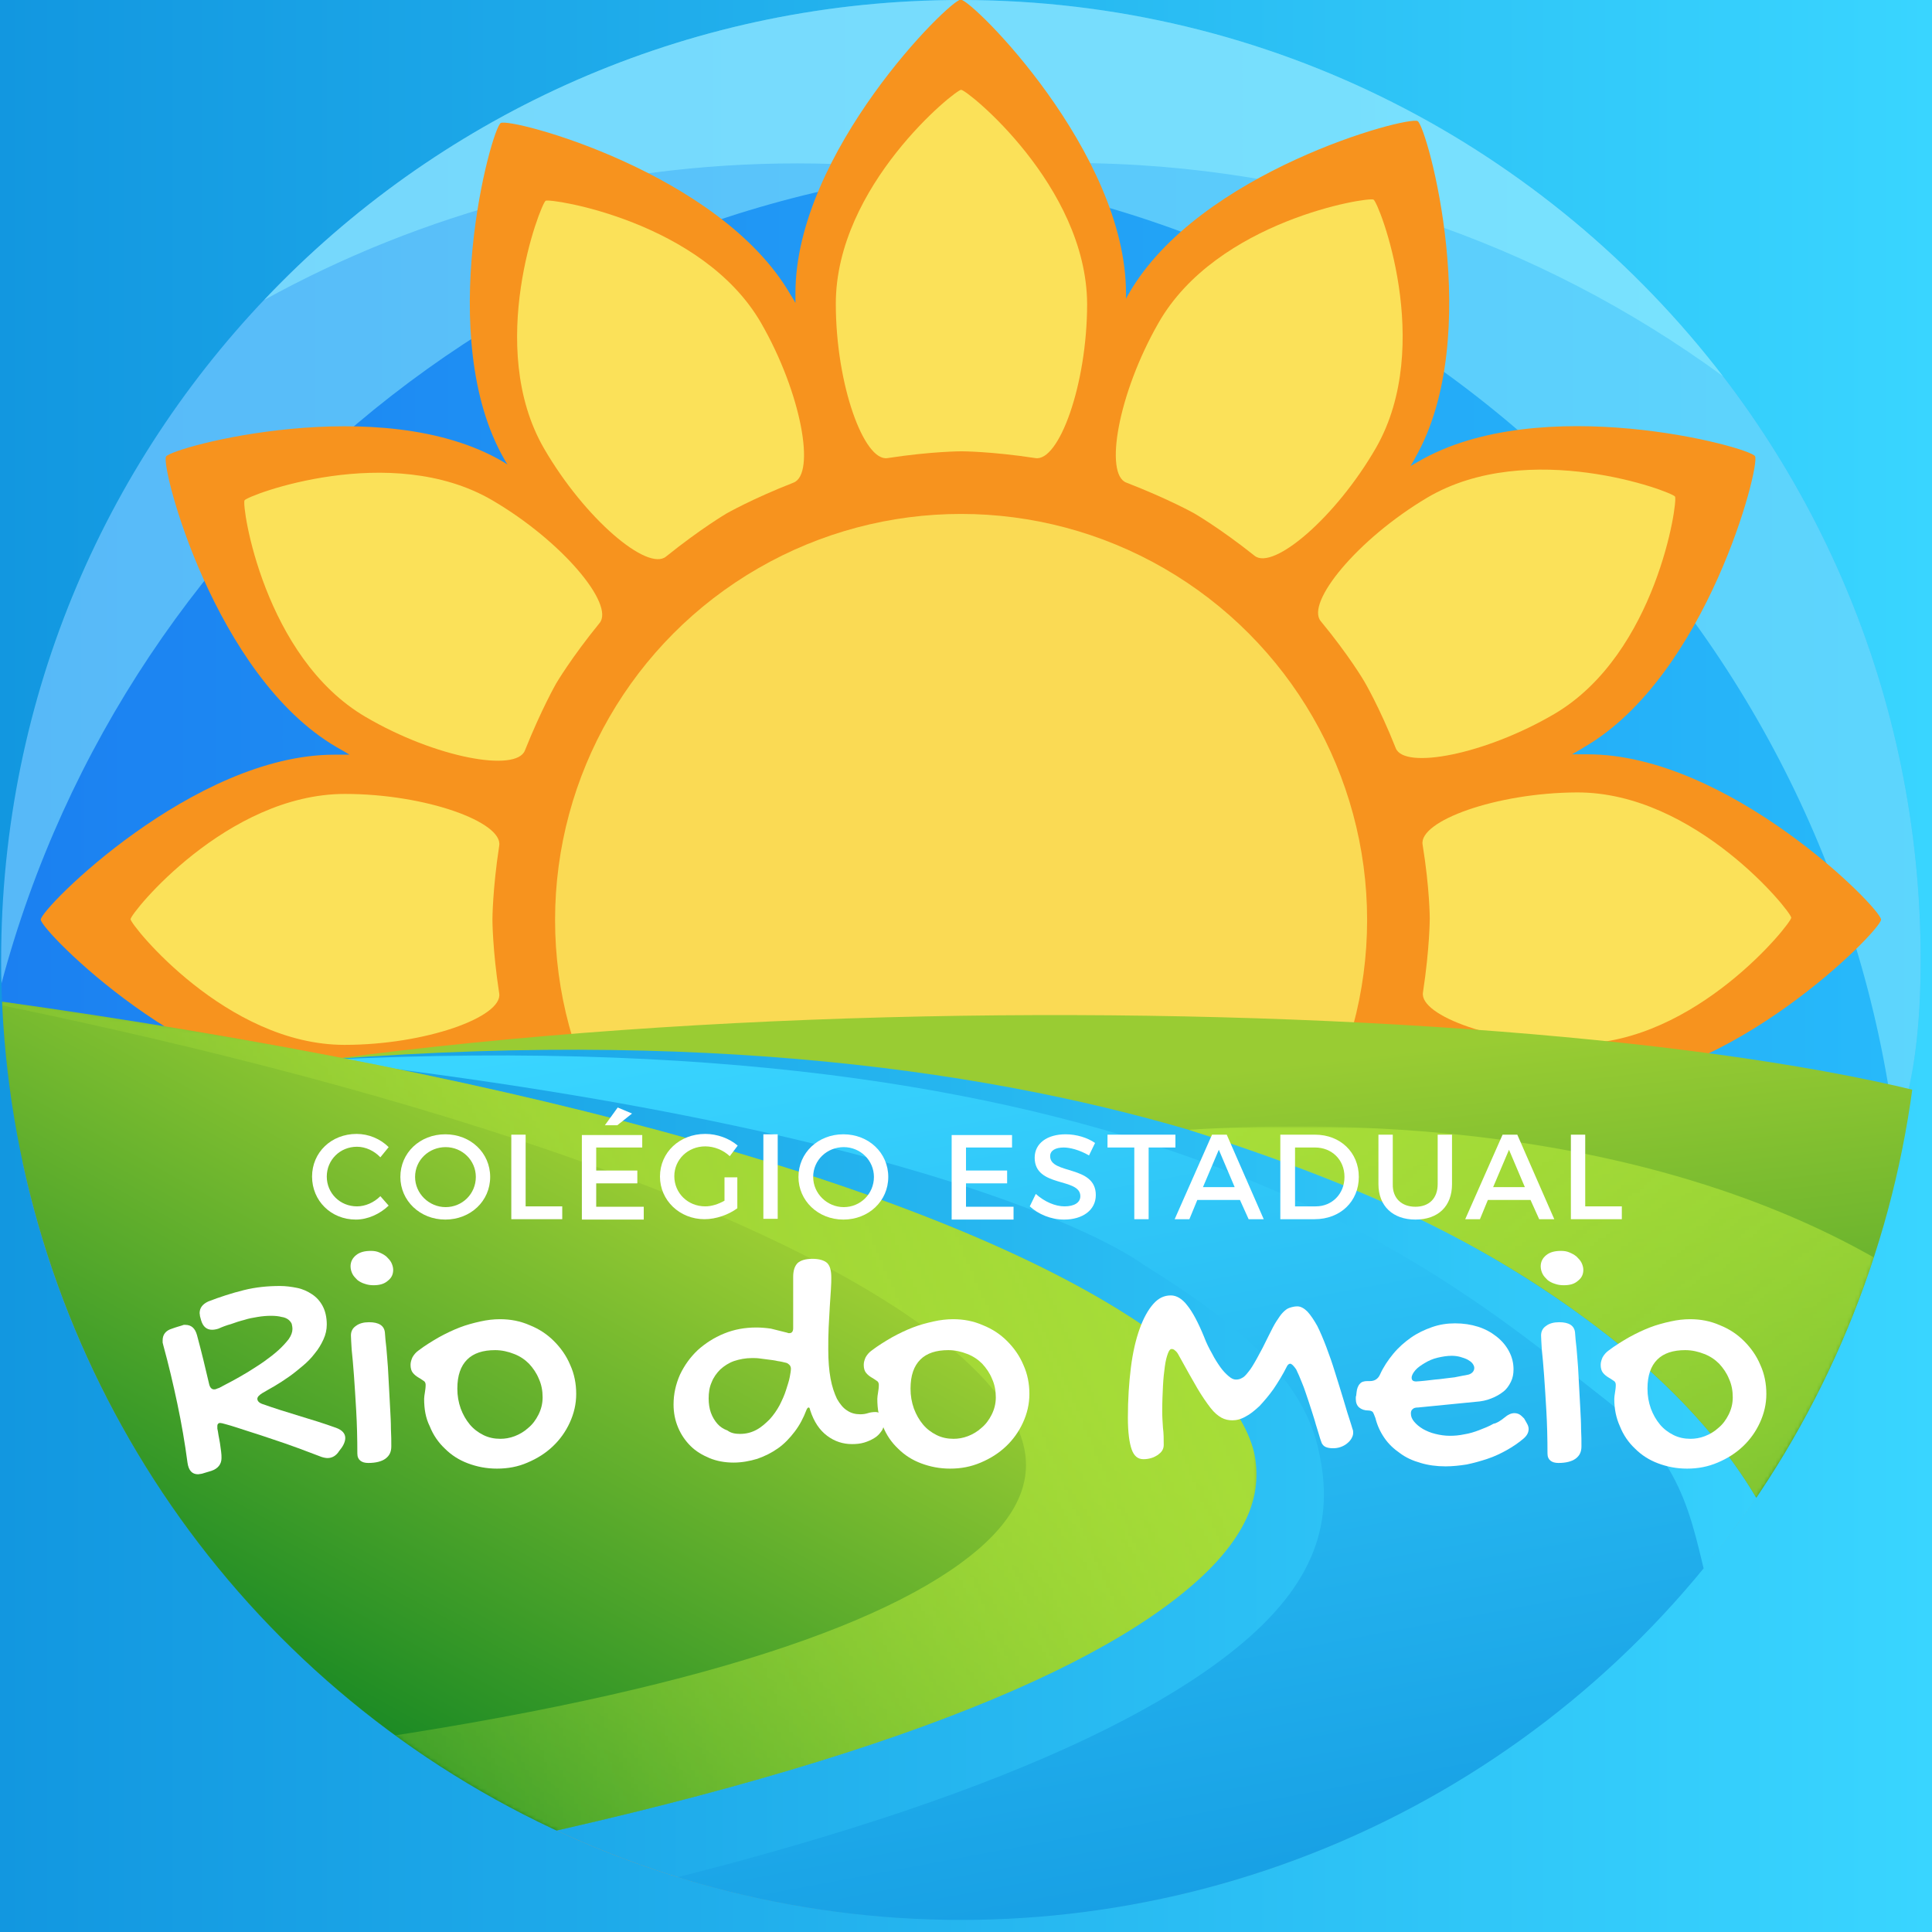 <?xml version="1.0" encoding="utf-8"?>
<!-- Generator: Adobe Illustrator 26.0.1, SVG Export Plug-In . SVG Version: 6.00 Build 0)  -->
<svg version="1.1" id="Layer_1" xmlns="http://www.w3.org/2000/svg" xmlns:xlink="http://www.w3.org/1999/xlink" x="0px" y="0px"
	 viewBox="0 0 512 512" style="enable-background:new 0 0 512 512;" xml:space="preserve">
<style type="text/css">
	.st0{fill:url(#SVGID_1_);}
	.st1{fill:#BF9266;}
	
		.st2{clip-path:url(#SVGID_00000147217331721914483180000016038027398712332715_);fill-rule:evenodd;clip-rule:evenodd;fill:url(#XMLID_00000012455301400917049210000004259166553355606173_);}
	
		.st3{opacity:0.5;clip-path:url(#SVGID_00000147217331721914483180000016038027398712332715_);fill-rule:evenodd;clip-rule:evenodd;fill:#94F3FF;}
	.st4{fill:#F7931E;}
	.st5{fill:#FBE159;}
	.st6{fill:#FADA54;}
	
		.st7{clip-path:url(#XMLID_00000107589223516907431850000013529092076623673744_);fill:url(#SVGID_00000062901028920886376560000016115002454259910785_);}
	
		.st8{clip-path:url(#XMLID_00000093863858660218755360000015923314333529461433_);fill-rule:evenodd;clip-rule:evenodd;fill:url(#SVGID_00000054978806618318682430000010741696655646266496_);}
	
		.st9{clip-path:url(#XMLID_00000093863858660218755360000015923314333529461433_);fill-rule:evenodd;clip-rule:evenodd;fill:url(#SVGID_00000133517972408986768160000011826776040387327392_);}
	
		.st10{clip-path:url(#XMLID_00000093863858660218755360000015923314333529461433_);fill-rule:evenodd;clip-rule:evenodd;fill:url(#SVGID_00000088101089953057230070000008538781642136364459_);}
	
		.st11{clip-path:url(#XMLID_00000093863858660218755360000015923314333529461433_);fill-rule:evenodd;clip-rule:evenodd;fill:url(#SVGID_00000126322352033133901800000007711996556233621899_);filter:url(#Adobe_OpacityMaskFilter);}
	
		.st12{clip-path:url(#XMLID_00000093863858660218755360000015923314333529461433_);mask:url(#id0_00000180358358579876532910000014273104072263762861_);fill-rule:evenodd;clip-rule:evenodd;fill:#A7DE38;}
	
		.st13{clip-path:url(#XMLID_00000093863858660218755360000015923314333529461433_);fill-rule:evenodd;clip-rule:evenodd;fill:url(#SVGID_00000005247579082478003610000004139384253769950897_);filter:url(#Adobe_OpacityMaskFilter_00000078729263080756165800000002259263949219558327_);}
	
		.st14{clip-path:url(#XMLID_00000093863858660218755360000015923314333529461433_);mask:url(#id2_00000037654384756613583150000007936426512767338405_);fill-rule:evenodd;clip-rule:evenodd;fill:#A7DE38;}
	.st15{fill:#FFFFFF;}
</style>
<linearGradient id="SVGID_1_" gradientUnits="userSpaceOnUse" x1="0" y1="256" x2="512" y2="256">
	<stop  offset="0" style="stop-color:#1297E0"/>
	<stop  offset="1" style="stop-color:#39D5FF"/>
</linearGradient>
<rect class="st0" width="512" height="512"/>
<g id="LOGO">
	<path class="st1" d="M500.7,319c-28.6,109.2-127.9,189.7-246.1,189.7C132.8,508.7,30.9,423,6.1,308.5
		c-3.8-17.4,108.1,17.8,248.6,17.8S506.1,298.4,500.7,319z"/>
	<g>
		<defs>
			<path id="SVGID_00000182495419644927145090000012104405661426864811_" d="M509,254.4c0,140.5-113.9,29.4-254.4,29.4
				S-7,381.4,0.3,254.4C0.3,113.9,114.2,0,254.7,0S509,113.9,509,254.4z"/>
		</defs>
		<clipPath id="SVGID_00000148641056251786696040000011283259154072544417_">
			<use xlink:href="#SVGID_00000182495419644927145090000012104405661426864811_"  style="overflow:visible;"/>
		</clipPath>
		
			<linearGradient id="XMLID_00000043421857509163957060000006655596615994078362_" gradientUnits="userSpaceOnUse" x1="0.29" y1="254.365" x2="509.021" y2="254.365">
			<stop  offset="0" style="stop-color:#1B80F1"/>
			<stop  offset="1" style="stop-color:#27BAFA"/>
		</linearGradient>
		
			<circle id="XMLID_00000028307628764889153260000000921272567102541440_" style="clip-path:url(#SVGID_00000148641056251786696040000011283259154072544417_);fill-rule:evenodd;clip-rule:evenodd;fill:url(#XMLID_00000043421857509163957060000006655596615994078362_);" cx="254.7" cy="254.4" r="254.4"/>
		
			<path id="XMLID_00000052104671336724106410000012357991460127604878_" style="opacity:0.5;clip-path:url(#SVGID_00000148641056251786696040000011283259154072544417_);fill-rule:evenodd;clip-rule:evenodd;fill:#94F3FF;" d="
			M254.7,0C114.2,0,0.3,113.9,0.3,254.4c0,2.1,0,4.1,0.1,6.2C33.8,135.4,147.9,43.2,283.6,43.2c64.7,0,124.5,21,173,56.5
			C410.1,39.1,337,0,254.7,0z"/>
		
			<path id="XMLID_00000057140612087765178630000013724785412390347949_" style="opacity:0.5;clip-path:url(#SVGID_00000148641056251786696040000011283259154072544417_);fill-rule:evenodd;clip-rule:evenodd;fill:#94F3FF;" d="
			M254.7,0C181.9,0,116.3,30.5,70,79.5c41.9-23.1,90-36.2,141.3-36.2c12.3,0,24.3,0.8,36.2,2.2c135.9,16.7,243,126.5,255.7,263.6
			c3.9-17.6,5.9-35.9,5.9-54.7c0-58.2-19.5-111.8-52.4-154.6C410.1,39.1,337,0,254.7,0z"/>
	</g>
	<path class="st4" d="M420.6,199.9c-1.3,0-2.6,0-4,0c1.6-0.9,2.8-1.6,3.4-2c32.3-18.9,46.6-74.5,45.1-77s-56.9-17.4-89.2,1.4
		c-0.7,0.4-1.4,0.8-2.1,1.2c0.5-0.9,1-1.6,1.2-2.1c18.6-32.5,3.2-87.8,0.7-89.3c-2.5-1.5-58,13.3-76.6,45.8
		c-0.2,0.4-0.5,0.8-0.7,1.3c0-0.6,0-1.1,0-1.5c0-37.4-40.8-77.8-43.8-77.8c-2.9,0-43.8,40.4-43.8,77.8c0,0.8,0,1.7,0,2.6
		c-0.5-1-1-1.7-1.3-2.2c-18.7-32.4-74.2-47-76.8-45.5c-2.5,1.5-17.7,56.8,1,89.2c0.2,0.4,0.5,0.9,0.8,1.3c-0.5-0.3-1-0.6-1.3-0.8
		C101,103.5,45.5,118.5,44,121c-1.5,2.5,12.8,58.1,45.2,77c1.1,0.6,2.3,1.3,3.4,2c-1.8,0-3.2,0-4,0c-37.4,0-77.8,40.8-77.8,43.7
		c0,2.9,40.4,43.8,77.8,43.8c23.2,0,67.2-0.7,67.2-0.7l0-69.7l26.7-45.7l45.7-26.3h52.7l45.7,26.2l26.8,45.8l0.1,69.7
		c0,0,59.7,0.7,67.2,0.7c37.4,0,77.8-40.9,77.8-43.8C498.4,240.6,458,199.8,420.6,199.9z"/>
	<path class="st5" d="M254.7,23.8c-1.5,0-33.2,25.4-33.2,56.7c0,21.5,7.5,41.9,13.7,40.9c11.7-1.8,19.6-1.8,19.6-1.8s7.8,0,19.6,1.8
		c6.2,1,13.7-19.4,13.7-40.9C287.9,49.2,256.2,23.7,254.7,23.8z"/>
	<path class="st5" d="M364,52.9c-1.3-0.8-41.5,5.5-57,32.7c-10.7,18.7-14.4,40.1-8.5,42.3c11.1,4.3,17.9,8.1,17.9,8.1
		s6.8,3.9,16.1,11.3c4.9,3.9,21.5-10.1,32.2-28.7C380.2,91.4,365.4,53.6,364,52.9z"/>
	<path class="st5" d="M412.1,189.1c26.9-16,32.6-56.2,31.8-57.5c-0.8-1.3-38.8-15.6-65.7,0.3c-18.5,11-32.2,27.8-28.2,32.7
		c7.6,9.2,11.5,15.9,11.5,15.9s4,6.7,8.4,17.8C372.2,204,393.6,200,412.1,189.1z"/>
	<path class="st5" d="M417.9,210c-21.5,0.1-41.9,7.6-40.9,13.8c1.9,11.7,1.9,19.6,1.9,19.6s0,7.8-1.8,19.6c-1,6.2,19.5,13.6,41,13.6
		c31.3-0.1,56.6-31.9,56.6-33.4C474.7,241.6,449.2,209.9,417.9,210z"/>
	<path class="st5" d="M91.4,210.4c-31.3,0-56.8,31.6-56.8,33.2c0,1.5,25.4,33.3,56.7,33.3c21.5,0,41.9-7.4,41-13.6
		c-1.8-11.7-1.8-19.6-1.8-19.6s0-7.8,1.8-19.6C133.3,217.9,112.9,210.4,91.4,210.4z"/>
	<path class="st5" d="M130.5,132.6c-27-15.8-65-1.3-65.7,0C64,134,69.9,174.2,96.9,190c18.6,10.9,39.9,14.7,42.2,8.9
		c4.4-11,8.3-17.8,8.3-17.8s4-6.8,11.5-16C162.9,160.2,149.1,143.5,130.5,132.6z"/>
	<path class="st5" d="M144.6,53.2c-1.3,0.8-16.1,38.6-0.4,65.7c10.8,18.6,27.4,32.6,32.3,28.6c9.2-7.4,16-11.4,16-11.4
		s6.8-3.9,17.8-8.2c5.9-2.3,2.1-23.7-8.6-42.3C186.1,58.6,145.9,52.5,144.6,53.2z"/>
	<circle class="st6" cx="254.7" cy="243.8" r="107.6"/>
	<g>
		<defs>
			<circle id="XMLID_00000093149007151673748380000002044159080793430435_" cx="254.7" cy="254.4" r="254.4"/>
		</defs>
		<clipPath id="XMLID_00000133518446243349184750000016581204548251967410_">
			<use xlink:href="#XMLID_00000093149007151673748380000002044159080793430435_"  style="overflow:visible;"/>
		</clipPath>
		
			<linearGradient id="SVGID_00000044872182843267914840000005822037853334073524_" gradientUnits="userSpaceOnUse" x1="5.239" y1="394.598" x2="506.61" y2="394.598">
			<stop  offset="0" style="stop-color:#1297E0"/>
			<stop  offset="1" style="stop-color:#39D5FF"/>
		</linearGradient>
		
			<path style="clip-path:url(#XMLID_00000133518446243349184750000016581204548251967410_);fill:url(#SVGID_00000044872182843267914840000005822037853334073524_);" d="
			M7.4,300c-15.6,35.9,55.2,177.8,179.1,208.8c88.8,22.2,212.3-16.5,242.5-37.4c22.8-3.1,60.4-99.6,64.2-128.3
			c6.2-16.7,10.8-34.2,13.4-52.4C432.1,276,88.5,257.4,7.4,300z"/>
	</g>
	<g>
		<defs>
			<circle id="XMLID_00000167365541951529657720000017964839076681101711_" cx="254.7" cy="254.4" r="254.4"/>
		</defs>
		<clipPath id="XMLID_00000178187743631785684370000002609274286243929503_">
			<use xlink:href="#XMLID_00000167365541951529657720000017964839076681101711_"  style="overflow:visible;"/>
		</clipPath>
		
			<linearGradient id="SVGID_00000121251054213546686970000010170824306546394765_" gradientUnits="userSpaceOnUse" x1="8393.225" y1="-8903.648" x2="6897.473" y2="-5143.1" gradientTransform="matrix(8.068039e-02 1.241079e-02 1.094676e-02 -7.116297e-02 -270.848 -190.013)">
			<stop  offset="0" style="stop-color:#1297E0"/>
			<stop  offset="1" style="stop-color:#39D5FF"/>
		</linearGradient>
		
			<path style="clip-path:url(#XMLID_00000178187743631785684370000002609274286243929503_);fill-rule:evenodd;clip-rule:evenodd;fill:url(#SVGID_00000121251054213546686970000010170824306546394765_);" d="
			M303.1,335.2c25.4,15.7,41.6,30.1,46,47.7c4.6,18.4,0.8,35.1-19.8,52.5c-32.5,27.4-100.5,53.5-210.2,75.8l88.5,63.7
			c6,4.3,12.8,7.1,19.9,8.2c7,1.1,14.3,0.5,21.4-1.8l130.5-43c31.3-17.2,52.8-36.2,65-55.8c11.9-19,14.8-38.7,9.4-57.8
			c-5.5-19.5-5.6-36-28.1-53.6c-41.5-32.3-117.4-101.3-340.4-90.2C259.7,301.2,303.1,335.2,303.1,335.2z"/>
		
			<linearGradient id="SVGID_00000088837026031961781070000017653476291002171042_" gradientUnits="userSpaceOnUse" x1="8996.938" y1="-8308.547" x2="8055.215" y2="-5259.873" gradientTransform="matrix(8.068039e-02 1.241079e-02 1.094676e-02 -7.116297e-02 -270.848 -190.013)">
			<stop  offset="0" style="stop-color:#007C21"/>
			<stop  offset="1" style="stop-color:#99CC33"/>
		</linearGradient>
		
			<path style="clip-path:url(#XMLID_00000178187743631785684370000002609274286243929503_);fill-rule:evenodd;clip-rule:evenodd;fill:url(#SVGID_00000088837026031961781070000017653476291002171042_);" d="
			M87.8,280.7c212.7-16.2,309.2,50.5,338.4,73.3c26.1,20.4,42.8,43,49.5,66.5c6.8,23.8,3.2,48.2-11.4,71.6
			c-5.3,8.5-12,16.8-20.2,24.9l68.7-22.6c7.1-2.3,12.9-6.1,17.3-10.9l0,0c4.3-4.8,7.1-10.7,8.1-17.4l22.7-147.5
			C558.4,274.8,285.2,254.4,87.8,280.7z"/>
		
			<linearGradient id="SVGID_00000049941761582251721720000002047725766773233085_" gradientUnits="userSpaceOnUse" x1="5253.339" y1="-8473.59" x2="6302.542" y2="-5951.469" gradientTransform="matrix(8.068039e-02 1.241079e-02 1.094676e-02 -7.116297e-02 -270.848 -190.013)">
			<stop  offset="0" style="stop-color:#007C21"/>
			<stop  offset="1" style="stop-color:#99CC33"/>
		</linearGradient>
		
			<path style="clip-path:url(#XMLID_00000178187743631785684370000002609274286243929503_);fill-rule:evenodd;clip-rule:evenodd;fill:url(#SVGID_00000049941761582251721720000002047725766773233085_);" d="
			M296.3,347c-54.9-33.9-164-64.1-310.7-83.6l-17.7,115c-1,6.8-0.1,13.3,2.5,19.1c2.7,5.8,7.1,11.1,13.2,15.5l0,0l114.6,82.4
			c115.4-22.1,185.2-47.9,216.6-74.4c14.8-12.4,20.3-24.6,17.4-36.3C329.1,372.4,316.8,359.6,296.3,347z"/>
		<defs>
			<filter id="Adobe_OpacityMaskFilter" filterUnits="userSpaceOnUse" x="-14.4" y="263.4" width="347.4" height="232.1">
				<feColorMatrix  type="matrix" values="1 0 0 0 0  0 1 0 0 0  0 0 1 0 0  0 0 0 1 0"/>
			</filter>
		</defs>
		
			<mask maskUnits="userSpaceOnUse" x="-14.4" y="263.4" width="347.4" height="232.1" id="id0_00000180358358579876532910000014273104072263762861_">
			
				<linearGradient id="SVGID_00000005961833204019594910000001059345065395725983_" gradientUnits="userSpaceOnUse" x1="8309.343" y1="-5975.514" x2="4366.98" y2="-8149.491" gradientTransform="matrix(8.068039e-02 1.241079e-02 1.094676e-02 -7.116297e-02 -270.848 -190.013)">
				<stop  offset="0" style="stop-color:#FFFFFF"/>
				<stop  offset="1" style="stop-color:#FFFFFF;stop-opacity:0"/>
			</linearGradient>
			
				<polygon style="clip-path:url(#XMLID_00000178187743631785684370000002609274286243929503_);fill-rule:evenodd;clip-rule:evenodd;fill:url(#SVGID_00000005961833204019594910000001059345065395725983_);filter:url(#Adobe_OpacityMaskFilter);" points="
				-14.4,263 344.4,318.2 312.1,528.4 -46.7,473.2 			"/>
		</mask>
		
			<path style="clip-path:url(#XMLID_00000178187743631785684370000002609274286243929503_);mask:url(#id0_00000180358358579876532910000014273104072263762861_);fill-rule:evenodd;clip-rule:evenodd;fill:#A7DE38;" d="
			M296.3,347c-54.9-33.9-164-64.1-310.7-83.6c123.3,24.4,213.8,55.8,258.1,87.4c16.5,11.8,26.1,23.3,27.9,33.9
			c1.7,10-3.8,20-17.2,29.7c-28.5,20.7-89.6,38.6-189.1,51c-2.7,0.2-5.4,0.3-8,0.5l41,29.5c115.4-22.1,185.2-47.9,216.6-74.4
			c14.8-12.4,20.3-24.6,17.4-36.3C329.1,372.4,316.8,359.6,296.3,347L296.3,347z"/>
		<defs>
			
				<filter id="Adobe_OpacityMaskFilter_00000012444737937417865000000015187778453333662114_" filterUnits="userSpaceOnUse" x="315" y="298.6" width="236" height="218.5">
				<feColorMatrix  type="matrix" values="1 0 0 0 0  0 1 0 0 0  0 0 1 0 0  0 0 0 1 0"/>
			</filter>
		</defs>
		
			<mask maskUnits="userSpaceOnUse" x="315" y="298.6" width="236" height="218.5" id="id2_00000037654384756613583150000007936426512767338405_">
			
				<linearGradient id="SVGID_00000032617567369136592190000013409395984334840201_" gradientUnits="userSpaceOnUse" x1="7946.028" y1="-5534.995" x2="12549.891" y2="-9159.127" gradientTransform="matrix(8.068039e-02 1.241079e-02 1.094676e-02 -7.116297e-02 -270.848 -190.013)">
				<stop  offset="0" style="stop-color:#FFFFFF"/>
				<stop  offset="1" style="stop-color:#FFFFFF;stop-opacity:0"/>
			</linearGradient>
			
				<polygon style="clip-path:url(#XMLID_00000178187743631785684370000002609274286243929503_);fill-rule:evenodd;clip-rule:evenodd;fill:url(#SVGID_00000032617567369136592190000013409395984334840201_);filter:url(#Adobe_OpacityMaskFilter_00000012444737937417865000000015187778453333662114_);" points="
				313.5,286 561.2,324.1 529.3,531.3 281.6,493.1 			"/>
		</mask>
		
			<path style="clip-path:url(#XMLID_00000178187743631785684370000002609274286243929503_);mask:url(#id2_00000037654384756613583150000007936426512767338405_);fill-rule:evenodd;clip-rule:evenodd;fill:#A7DE38;" d="
			M538.1,466.1l12.9-83.6c-41.1-62.2-134-89.4-236-83.1c49.8,15.9,82,31.8,111.2,54.6c26.1,20.4,42.8,43,49.5,66.5
			c6.8,23.8,3.2,48.2-11.4,71.6c-5.3,8.5-12,16.8-20.2,24.9l68.7-22.6c7.1-2.3,12.9-6.1,17.3-10.9l0,0
			C534.3,478.8,537.1,472.9,538.1,466.1L538.1,466.1z"/>
	</g>
</g>
<g>
	<path class="st15" d="M94.6,303.9c-4.5,0-8,3.5-8,7.9c0,4.4,3.5,7.9,8,7.9c2.2,0,4.5-1,6.2-2.7l2.2,2.5c-2.3,2.2-5.5,3.7-8.7,3.7
		c-6.6,0-11.6-5-11.6-11.4c0-6.4,5.1-11.3,11.8-11.3c3.2,0,6.3,1.3,8.5,3.5l-2.2,2.7C99.2,305,96.9,303.9,94.6,303.9z"/>
	<path class="st15" d="M129.9,311.9c0,6.4-5.2,11.3-11.9,11.3c-6.7,0-11.9-5-11.9-11.3c0-6.4,5.2-11.3,11.9-11.3
		C124.7,300.6,129.9,305.5,129.9,311.9z M110,311.9c0,4.4,3.7,8,8.1,8c4.4,0,8-3.5,8-8c0-4.4-3.6-7.9-8-7.9
		C113.7,304,110,307.4,110,311.9z"/>
	<path class="st15" d="M139.3,300.7v19h9.7v3.4h-13.5v-22.4H139.3z"/>
	<path class="st15" d="M170.2,300.7v3.4H158v6.1h10.9v3.4H158v6.2h12.6v3.4h-16.4v-22.4H170.2z M167.5,295.1l-3.9,3.1h-3.3l3.4-4.7
		L167.5,295.1z"/>
	<path class="st15" d="M192.1,312h3.3v8.2c-2.3,1.7-5.6,2.9-8.7,2.9c-6.6,0-11.8-5-11.8-11.3c0-6.4,5.2-11.3,12-11.3
		c3.2,0,6.4,1.2,8.6,3.1l-2.1,2.8c-1.7-1.6-4.1-2.6-6.5-2.6c-4.6,0-8.2,3.5-8.2,7.9c0,4.5,3.6,8,8.2,8c1.7,0,3.5-0.6,5.1-1.5V312z"
		/>
	<path class="st15" d="M206.1,300.7V323h-3.8v-22.4H206.1z"/>
	<path class="st15" d="M235.4,311.9c0,6.4-5.2,11.3-11.9,11.3c-6.7,0-11.9-5-11.9-11.3c0-6.4,5.2-11.3,11.9-11.3
		C230.2,300.6,235.4,305.5,235.4,311.9z M215.5,311.9c0,4.4,3.7,8,8.1,8c4.4,0,8-3.5,8-8c0-4.4-3.6-7.9-8-7.9
		C219.2,304,215.5,307.4,215.5,311.9z"/>
	<path class="st15" d="M268.2,300.7v3.4H256v6.1h10.9v3.4H256v6.2h12.6v3.4h-16.4v-22.4H268.2z"/>
	<path class="st15" d="M281.9,304.1c-2.2,0-3.6,0.8-3.6,2.3c0,4.9,12.1,2.3,12.1,10.3c0,4-3.5,6.5-8.4,6.5c-3.5,0-6.8-1.4-9.1-3.5
		l1.6-3.3c2.3,2.1,5.2,3.3,7.6,3.3c2.6,0,4.2-1,4.2-2.7c0-5-12.1-2.2-12.1-10.2c0-3.8,3.3-6.2,8.2-6.2c2.9,0,5.8,0.9,7.8,2.3
		l-1.6,3.3C286,304.7,283.5,304.1,281.9,304.1z"/>
	<path class="st15" d="M311.5,300.7v3.4h-7.1v19h-3.8v-19h-7.1v-3.4H311.5z"/>
	<path class="st15" d="M328.6,318h-11.3l-2.1,5.1h-3.9l9.9-22.4h3.9l9.8,22.4h-4L328.6,318z M327.2,314.6l-4.2-9.9l-4.2,9.9H327.2z"
		/>
	<path class="st15" d="M360.1,311.9c0,6.5-4.9,11.2-11.7,11.2h-9.1v-22.4h9.2C355.2,300.7,360.1,305.4,360.1,311.9z M356.3,311.9
		c0-4.6-3.4-7.8-7.8-7.8h-5.3v15.6h5.5C353,319.7,356.3,316.4,356.3,311.9z"/>
	<path class="st15" d="M375.1,319.8c3.6,0,5.9-2.2,5.9-6v-13.1h3.8v13.1c0,5.9-3.7,9.4-9.7,9.4s-9.8-3.6-9.8-9.4v-13.1h3.8v13.1
		C369,317.5,371.4,319.8,375.1,319.8z"/>
	<path class="st15" d="M405.6,318h-11.3l-2.1,5.1h-3.9l9.9-22.4h3.9l9.8,22.4h-4L405.6,318z M404.1,314.6l-4.2-9.9l-4.2,9.9H404.1z"
		/>
	<path class="st15" d="M420.1,300.7v19h9.7v3.4h-13.5v-22.4H420.1z"/>
</g>
<g>
	<path class="st15" d="M57.9,352.1c-0.6,0.2-1.2,0.3-1.7,0.3c-1.4,0-2.4-0.8-2.9-2.5c-0.1-0.4-0.2-0.8-0.3-1.1
		c0-0.3-0.1-0.6-0.1-0.8c0-1.4,0.8-2.4,2.3-3.1c3.1-1.2,6.2-2.2,9.4-3c3.2-0.8,6.4-1.1,9.6-1.1c1.5,0,3,0.2,4.5,0.5
		c1.5,0.3,2.8,0.9,4,1.7c1.2,0.8,2.1,1.8,2.8,3.1c0.7,1.3,1.1,3,1.1,4.9c0,1.4-0.3,2.7-0.9,4c-0.6,1.3-1.3,2.5-2.3,3.7
		c-0.9,1.2-2,2.3-3.2,3.3c-1.2,1-2.4,2-3.7,2.9c-1.3,0.9-2.5,1.7-3.7,2.4c-1.2,0.7-2.3,1.3-3.3,1.9c-0.8,0.5-1.3,1-1.3,1.5
		c0,0.6,0.5,1.1,1.4,1.4c3.1,1.1,6.3,2.1,9.6,3.1c3.3,1,6.6,2,9.9,3.2c1.6,0.6,2.4,1.5,2.4,2.7c0,0.6-0.2,1.2-0.5,1.8
		c-0.3,0.6-0.7,1.1-1.1,1.6c-0.8,1.3-1.9,1.9-3.1,1.9c-0.4,0-1-0.1-1.6-0.3c-1.9-0.7-3.9-1.5-6.1-2.3c-2.2-0.8-4.4-1.6-6.6-2.3
		c-2.3-0.8-4.5-1.5-6.7-2.2c-2.2-0.7-4.2-1.4-6.1-1.9c-0.7-0.2-1.1-0.3-1.4-0.3c-0.2,0-0.4,0.1-0.5,0.2c-0.1,0.1-0.2,0.3-0.2,0.6
		c0,0.1,0,0.2,0,0.3c0,0.1,0,0.3,0,0.4c0.1,0.4,0.2,1,0.3,1.7c0.1,0.7,0.3,1.4,0.4,2.2c0.1,0.8,0.2,1.5,0.3,2.2
		c0.1,0.7,0.1,1.2,0.1,1.7c0,1.6-0.9,2.8-2.7,3.4l-2,0.6c-0.3,0.1-0.6,0.2-0.8,0.2c-0.2,0-0.5,0.1-0.7,0.1c-1.6,0-2.5-1-2.8-3
		c-0.7-5.3-1.6-10.5-2.7-15.7c-1.1-5.2-2.3-10.3-3.7-15.4c-0.1-0.3-0.1-0.5-0.2-0.8c0-0.2,0-0.4,0-0.6c0-1.5,0.8-2.6,2.5-3.1
		c0.6-0.2,1.1-0.4,1.5-0.5c0.4-0.1,0.7-0.2,1-0.3c0.2-0.1,0.4-0.1,0.6-0.2c0.1,0,0.3,0,0.4,0c1.6,0,2.6,0.9,3.1,2.7
		c0.6,2.3,1.2,4.5,1.7,6.6c0.5,2.1,1,4.2,1.5,6.3c0.2,1,0.7,1.5,1.3,1.5c0.2,0,0.4,0,0.6-0.1c0.2-0.1,0.5-0.2,0.8-0.3
		c0.9-0.5,2.1-1.1,3.4-1.8c1.3-0.7,2.7-1.5,4.2-2.4c1.4-0.9,2.9-1.8,4.3-2.8c1.4-1,2.7-2,3.8-3c1.1-1,2-2,2.7-2.9c0.7-1,1-1.9,1-2.7
		c0-0.5-0.1-1-0.2-1.4c-0.2-0.4-0.5-0.8-0.9-1.1c-0.4-0.3-1-0.6-1.8-0.7c-0.7-0.2-1.7-0.3-2.8-0.3c-1.1,0-2.3,0.1-3.5,0.3
		c-1.2,0.2-2.4,0.4-3.6,0.8c-1.2,0.3-2.4,0.7-3.5,1.1C60.1,351.2,59,351.6,57.9,352.1z"/>
	<path class="st15" d="M99,340.6c-0.8,0-1.6-0.1-2.4-0.4c-0.7-0.2-1.4-0.6-1.9-1c-0.5-0.5-1-1-1.3-1.6c-0.3-0.6-0.5-1.3-0.5-2
		c0-1.2,0.5-2.2,1.5-3c1-0.8,2.3-1.1,3.9-1.1c0.8,0,1.5,0.1,2.2,0.4c0.7,0.3,1.3,0.6,1.9,1.1c0.5,0.5,1,1,1.3,1.6
		c0.3,0.6,0.5,1.3,0.5,1.9c0,1.3-0.5,2.2-1.4,2.9C101.8,340.3,100.5,340.6,99,340.6z M93,353.9c0-1,0.4-1.9,1.3-2.5
		c0.9-0.7,2.1-1,3.5-1c2.6,0,4,0.9,4.2,2.7c0.1,1.3,0.2,2.7,0.4,4.2c0.1,1.6,0.3,3.2,0.4,5c0.1,1.8,0.2,3.6,0.3,5.5
		c0.1,1.9,0.2,3.7,0.3,5.6c0.1,1.8,0.2,3.6,0.2,5.3c0.1,1.7,0.1,3.2,0.1,4.6c0,1.5-0.5,2.5-1.6,3.3c-1,0.7-2.5,1.1-4.5,1.1
		c-0.9,0-1.6-0.2-2.1-0.6c-0.5-0.4-0.8-1-0.8-1.9c0-4-0.1-7.8-0.3-11.3c-0.2-3.5-0.4-6.6-0.6-9.4c-0.2-2.7-0.4-5-0.6-6.8
		C93.1,355.9,93,354.6,93,353.9z"/>
	<path class="st15" d="M112.4,370.7c0-0.5,0.1-1,0.2-1.7c0.1-0.6,0.2-1.3,0.2-2c0-0.5-0.2-0.9-0.6-1.1c-0.4-0.3-0.9-0.6-1.4-0.9
		c-0.5-0.3-1-0.7-1.4-1.2c-0.4-0.5-0.6-1.2-0.6-2.1c0-0.7,0.2-1.3,0.5-2c0.4-0.7,0.9-1.3,1.6-1.8c1.7-1.3,3.5-2.4,5.4-3.5
		c1.8-1,3.7-1.9,5.5-2.6c1.8-0.7,3.7-1.2,5.5-1.6c1.8-0.4,3.5-0.6,5.2-0.6c2.8,0,5.4,0.5,7.9,1.6c2.5,1,4.6,2.4,6.4,4.2
		c1.8,1.8,3.3,3.9,4.3,6.3c1.1,2.4,1.6,5,1.6,7.7c0,2.7-0.6,5.2-1.7,7.6c-1.1,2.4-2.6,4.5-4.5,6.3c-1.9,1.8-4.1,3.2-6.7,4.3
		c-2.5,1.1-5.2,1.6-8.1,1.6c-2.8,0-5.3-0.5-7.7-1.4c-2.4-0.9-4.4-2.2-6.1-3.9c-1.7-1.6-3.1-3.6-4-5.9
		C112.8,375.8,112.4,373.4,112.4,370.7z M132.6,381.3c1.2,0,2.5-0.2,3.8-0.7c1.3-0.5,2.5-1.2,3.6-2.2c1.1-0.9,2-2.1,2.7-3.5
		c0.7-1.4,1.1-2.9,1.1-4.6c0-1.7-0.3-3.4-1-4.9c-0.6-1.5-1.5-2.8-2.6-4c-1.1-1.1-2.4-2-4-2.6c-1.5-0.6-3.2-1-5-1
		c-3.2,0-5.7,0.8-7.4,2.5c-1.7,1.7-2.6,4.2-2.6,7.7c0,1.9,0.3,3.6,0.9,5.3c0.6,1.6,1.4,3,2.4,4.2c1,1.2,2.2,2.1,3.6,2.8
		C129.5,381,131,381.3,132.6,381.3z"/>
	<path class="st15" d="M208.7,353.2c0.1,0.1,0.3,0.1,0.5,0.1c0.6,0,1-0.4,1-1.3v-13.6c0-1.7,0.4-2.9,1.2-3.7
		c0.8-0.7,2.1-1.1,3.9-1.1c1.8,0,3.1,0.4,3.9,1.1c0.8,0.8,1.1,2.1,1.1,3.9c0,0.7,0,1.7-0.1,3.1c-0.1,1.4-0.2,2.9-0.3,4.6
		c-0.1,1.7-0.2,3.6-0.3,5.5c-0.1,2-0.1,3.9-0.1,5.8c0,3,0.2,5.5,0.6,7.7c0.4,2.2,1,3.9,1.7,5.4c0.8,1.4,1.7,2.5,2.7,3.1
		c1,0.7,2.2,1,3.5,1c0.7,0,1.4-0.1,2-0.3c0.6-0.2,1.3-0.3,2.1-0.3c0.6,0,1.1,0.3,1.5,0.9c0.4,0.6,0.6,1.3,0.6,2.2
		c0,0.8-0.2,1.5-0.7,2.1c-0.5,0.7-1.1,1.3-1.8,1.7c-0.8,0.5-1.7,0.9-2.7,1.2c-1,0.3-2.1,0.4-3.2,0.4c-2.4,0-4.6-0.7-6.6-2.2
		c-2-1.5-3.5-3.7-4.5-6.8c-0.1-0.5-0.2-0.7-0.4-0.7c-0.2,0-0.4,0.2-0.6,0.7c-0.8,2.1-1.8,4-3.1,5.7c-1.3,1.7-2.7,3.2-4.4,4.4
		c-1.7,1.2-3.5,2.1-5.5,2.8c-2,0.6-4.1,1-6.3,1c-2.3,0-4.5-0.4-6.4-1.2c-1.9-0.8-3.6-1.8-5-3.2c-1.4-1.4-2.5-3-3.3-4.9
		c-0.8-1.9-1.2-3.9-1.2-6.1c0-2.8,0.6-5.4,1.7-7.9c1.2-2.5,2.7-4.6,4.7-6.5c2-1.8,4.3-3.3,7-4.4c2.7-1.1,5.5-1.6,8.5-1.6
		c1.2,0,2.5,0.1,3.9,0.3C205.8,352.5,207.2,352.8,208.7,353.2z M196.1,380c1.7,0,3.1-0.4,4.4-1.1c1.3-0.7,2.4-1.7,3.5-2.8
		c1-1.1,1.9-2.4,2.6-3.7c0.7-1.4,1.3-2.7,1.7-4c0.4-1.3,0.8-2.4,1-3.5c0.2-1,0.3-1.7,0.3-2.2c0-0.3-0.1-0.6-0.3-0.9
		c-0.2-0.2-0.4-0.4-0.8-0.6c-0.8-0.2-1.6-0.4-2.4-0.5c-0.8-0.2-1.7-0.3-2.5-0.4c-0.8-0.1-1.6-0.2-2.3-0.3c-0.7-0.1-1.4-0.1-2-0.1
		c-1.7,0-3.3,0.3-4.8,0.8c-1.4,0.5-2.6,1.3-3.6,2.2c-1,1-1.8,2.1-2.3,3.4c-0.6,1.3-0.8,2.8-0.8,4.3c0,1.4,0.2,2.7,0.6,3.8
		c0.4,1.1,1,2.1,1.7,2.9c0.7,0.8,1.6,1.4,2.7,1.8C193.7,379.8,194.9,380,196.1,380z"/>
	<path class="st15" d="M232.5,370.7c0-0.5,0.1-1,0.2-1.7c0.1-0.6,0.2-1.3,0.2-2c0-0.5-0.2-0.9-0.6-1.1c-0.4-0.3-0.9-0.6-1.4-0.9
		c-0.5-0.3-1-0.7-1.4-1.2c-0.4-0.5-0.6-1.2-0.6-2.1c0-0.7,0.2-1.3,0.5-2c0.4-0.7,0.9-1.3,1.6-1.8c1.7-1.3,3.5-2.4,5.4-3.5
		c1.8-1,3.7-1.9,5.5-2.6c1.8-0.7,3.7-1.2,5.5-1.6c1.8-0.4,3.5-0.6,5.2-0.6c2.8,0,5.4,0.5,7.9,1.6c2.5,1,4.6,2.4,6.4,4.2
		c1.8,1.8,3.3,3.9,4.3,6.3c1.1,2.4,1.6,5,1.6,7.7c0,2.7-0.6,5.2-1.7,7.6c-1.1,2.4-2.6,4.5-4.5,6.3c-1.9,1.8-4.1,3.2-6.7,4.3
		c-2.6,1.1-5.2,1.6-8.1,1.6c-2.8,0-5.3-0.5-7.7-1.4c-2.4-0.9-4.4-2.2-6.1-3.9c-1.7-1.6-3.1-3.6-4-5.9
		C232.9,375.8,232.5,373.4,232.5,370.7z M252.7,381.3c1.2,0,2.5-0.2,3.8-0.7c1.3-0.5,2.5-1.2,3.6-2.2c1.1-0.9,2-2.1,2.7-3.5
		c0.7-1.4,1.1-2.9,1.1-4.6c0-1.7-0.3-3.4-1-4.9c-0.6-1.5-1.5-2.8-2.6-4c-1.1-1.1-2.4-2-4-2.6c-1.5-0.6-3.2-1-5-1
		c-3.2,0-5.7,0.8-7.4,2.5c-1.7,1.7-2.6,4.2-2.6,7.7c0,1.9,0.3,3.6,0.9,5.3c0.6,1.6,1.4,3,2.4,4.2c1,1.2,2.2,2.1,3.6,2.8
		C249.6,381,251.1,381.3,252.7,381.3z"/>
	<path class="st15" d="M341.9,361.4c-0.3,0-0.7,0.3-0.9,0.8c-1.1,2.2-2.3,4.1-3.5,5.9c-1.2,1.7-2.5,3.2-3.7,4.5
		c-1.3,1.2-2.5,2.2-3.7,2.8c-1.2,0.7-2.4,1-3.5,1c-1,0-2-0.2-2.9-0.7c-0.9-0.5-1.9-1.3-2.9-2.6c-1-1.3-2.2-3-3.5-5.2
		c-1.3-2.2-2.9-5.1-4.9-8.7c-0.3-0.6-0.6-1-1-1.3c-0.3-0.3-0.6-0.4-0.9-0.4c-0.4,0-0.7,0.4-1,1.2c-0.3,0.8-0.6,1.9-0.8,3.4
		c-0.2,1.4-0.4,3.2-0.5,5.2c-0.1,2-0.2,4.3-0.2,6.7c0,1.5,0.1,2.9,0.2,4.4c0.2,1.5,0.2,3,0.2,4.5c0,0.5-0.1,1-0.4,1.5
		c-0.3,0.5-0.7,0.8-1.2,1.2c-0.5,0.3-1,0.6-1.7,0.8c-0.7,0.2-1.3,0.3-2.1,0.3c-1.5,0-2.5-0.9-3.1-2.6c-0.6-1.7-1-4.5-1-8.4
		c0-4.9,0.3-9.3,0.8-13.3c0.5-4,1.3-7.4,2.3-10.2c1-2.8,2.2-5,3.6-6.6c1.4-1.6,2.9-2.3,4.7-2.3c1.5,0,3,0.9,4.3,2.6
		c1.4,1.7,2.9,4.5,4.5,8.4c0.6,1.6,1.3,3,2.1,4.4c0.7,1.4,1.5,2.6,2.2,3.6c0.7,1,1.5,1.8,2.2,2.4c0.7,0.6,1.3,0.9,1.9,0.9
		c0.6,0,1.1-0.1,1.6-0.4c0.5-0.2,1.1-0.8,1.7-1.6c0.7-0.8,1.4-2,2.3-3.6c0.9-1.6,2-3.7,3.3-6.4c0.7-1.4,1.3-2.6,1.9-3.5
		c0.6-0.9,1.1-1.7,1.7-2.3c0.6-0.6,1.1-1,1.7-1.2c0.6-0.2,1.3-0.4,2.1-0.4c0.9,0,1.8,0.5,2.7,1.4c0.9,1,1.7,2.2,2.6,3.8
		c0.8,1.6,1.6,3.5,2.4,5.6c0.8,2.1,1.6,4.4,2.3,6.7c0.7,2.3,1.5,4.7,2.2,7.1c0.7,2.4,1.4,4.7,2.1,6.8c0.2,0.6,0.3,1.1,0.4,1.3
		c0.1,0.2,0.1,0.5,0.1,0.9c0,0.5-0.2,1-0.5,1.5c-0.3,0.5-0.7,0.9-1.2,1.3c-0.5,0.4-1.1,0.7-1.7,0.9c-0.6,0.2-1.2,0.3-1.9,0.3
		c-0.8,0-1.4-0.1-1.9-0.3c-0.5-0.2-0.8-0.5-1.1-1c-0.1-0.3-0.4-1-0.7-2.1c-0.3-1.1-0.8-2.5-1.2-4c-0.5-1.6-1-3.2-1.6-5
		c-0.6-1.7-1.1-3.4-1.7-4.8c-0.6-1.5-1.1-2.7-1.6-3.7C342.8,361.9,342.3,361.4,341.9,361.4z"/>
	<path class="st15" d="M398.8,375.6c0.8-0.7,1.7-1.1,2.5-1.1c0.5,0,0.9,0.1,1.3,0.3c0.4,0.2,0.8,0.6,1.3,1.1
		c0.4,0.7,0.7,1.2,0.9,1.6c0.2,0.4,0.3,0.8,0.3,1.2c0,0.9-0.4,1.7-1.3,2.5c-1.4,1.2-2.9,2.2-4.5,3.1c-1.6,0.9-3.3,1.7-5.1,2.3
		c-1.8,0.6-3.6,1.1-5.5,1.5c-1.9,0.3-3.8,0.5-5.6,0.5c-2.4,0-4.6-0.3-6.6-0.9c-2.1-0.6-3.9-1.4-5.5-2.6c-1.6-1.1-3-2.4-4.1-4
		c-1.1-1.6-1.9-3.3-2.4-5.3c-0.3-0.8-0.5-1.3-0.7-1.6c-0.2-0.2-0.6-0.4-1.1-0.4c-1.1,0-1.9-0.3-2.5-0.8c-0.6-0.5-0.9-1.3-0.9-2.3
		c0-0.4,0-0.7,0.1-0.8l0.1-0.9c0.1-1,0.4-1.8,0.9-2.3c0.4-0.5,1.1-0.7,2-0.7h0.7c1.2,0,2.1-0.6,2.6-1.7c0.9-2,2.1-3.8,3.5-5.5
		c1.4-1.7,3-3.1,4.7-4.3c1.7-1.2,3.6-2.1,5.6-2.8c2-0.7,4-1,6.1-1c2.2,0,4.2,0.3,6.1,0.9c1.9,0.6,3.5,1.5,4.9,2.6
		c1.4,1.1,2.5,2.4,3.3,3.9c0.8,1.5,1.2,3.1,1.2,4.8c0,1.2-0.2,2.3-0.7,3.3c-0.5,1-1.1,1.9-2,2.6c-0.9,0.7-1.9,1.3-3.2,1.8
		c-1.2,0.5-2.6,0.8-4.2,0.9l-15.2,1.5c-0.6,0-1.1,0.1-1.4,0.4c-0.4,0.3-0.5,0.7-0.5,1.2c0,0.8,0.3,1.5,0.9,2.2s1.3,1.3,2.3,1.9
		c0.9,0.5,2,1,3.3,1.3c1.2,0.3,2.5,0.5,3.8,0.5c1.3,0,2.5-0.1,3.9-0.4c1.3-0.2,2.6-0.6,3.9-1.1c1.3-0.5,2.6-1,3.8-1.7
		C396.6,377.2,397.7,376.5,398.8,375.6z M389.1,364.3c0.4-0.1,0.8-0.3,1.1-0.6c0.3-0.3,0.5-0.7,0.5-1.2c0-0.4-0.2-0.8-0.5-1.2
		c-0.3-0.4-0.8-0.7-1.3-1c-0.6-0.3-1.2-0.5-1.9-0.7c-0.7-0.2-1.5-0.3-2.3-0.3c-1.2,0-2.4,0.2-3.7,0.5c-1.3,0.3-2.4,0.8-3.4,1.4
		c-1,0.6-1.9,1.2-2.5,1.9c-0.6,0.7-1,1.4-1,2c0,0.7,0.4,1,1.2,1c0.5,0,1.3-0.1,2.4-0.2c1.1-0.1,2.3-0.3,3.7-0.4
		c1.3-0.2,2.7-0.3,4.1-0.5C386.9,364.7,388.1,364.5,389.1,364.3z"/>
	<path class="st15" d="M414.4,340.6c-0.8,0-1.6-0.1-2.4-0.4c-0.7-0.2-1.4-0.6-1.9-1c-0.5-0.5-1-1-1.3-1.6c-0.3-0.6-0.5-1.3-0.5-2
		c0-1.2,0.5-2.2,1.5-3c1-0.8,2.3-1.1,3.9-1.1c0.8,0,1.5,0.1,2.2,0.4c0.7,0.3,1.3,0.6,1.9,1.1c0.5,0.5,1,1,1.3,1.6
		c0.3,0.6,0.5,1.3,0.5,1.9c0,1.3-0.5,2.2-1.4,2.9C417.2,340.3,416,340.6,414.4,340.6z M408.4,353.9c0-1,0.4-1.9,1.3-2.5
		c0.9-0.7,2.1-1,3.5-1c2.6,0,4,0.9,4.2,2.7c0.1,1.3,0.2,2.7,0.4,4.2c0.1,1.6,0.3,3.2,0.4,5c0.1,1.8,0.2,3.6,0.3,5.5
		c0.1,1.9,0.2,3.7,0.3,5.6c0.1,1.8,0.2,3.6,0.2,5.3c0.1,1.7,0.1,3.2,0.1,4.6c0,1.5-0.5,2.5-1.6,3.3c-1,0.7-2.5,1.1-4.5,1.1
		c-0.9,0-1.6-0.2-2.1-0.6c-0.5-0.4-0.8-1-0.8-1.9c0-4-0.1-7.8-0.3-11.3c-0.2-3.5-0.4-6.6-0.6-9.4c-0.2-2.7-0.4-5-0.6-6.8
		C408.5,355.9,408.4,354.6,408.4,353.9z"/>
	<path class="st15" d="M427.8,370.7c0-0.5,0.1-1,0.2-1.7c0.1-0.6,0.2-1.3,0.2-2c0-0.5-0.2-0.9-0.6-1.1c-0.4-0.3-0.9-0.6-1.4-0.9
		c-0.5-0.3-1-0.7-1.4-1.2c-0.4-0.5-0.6-1.2-0.6-2.1c0-0.7,0.2-1.3,0.5-2c0.4-0.7,0.9-1.3,1.6-1.8c1.7-1.3,3.5-2.4,5.4-3.5
		c1.8-1,3.7-1.9,5.5-2.6c1.8-0.7,3.7-1.2,5.5-1.6c1.8-0.4,3.5-0.6,5.2-0.6c2.8,0,5.4,0.5,7.9,1.6c2.5,1,4.6,2.4,6.4,4.2
		c1.8,1.8,3.3,3.9,4.3,6.3c1.1,2.4,1.6,5,1.6,7.7c0,2.7-0.6,5.2-1.7,7.6c-1.1,2.4-2.6,4.5-4.5,6.3c-1.9,1.8-4.1,3.2-6.7,4.3
		c-2.6,1.1-5.2,1.6-8.1,1.6c-2.8,0-5.3-0.5-7.7-1.4c-2.4-0.9-4.4-2.2-6.1-3.9c-1.7-1.6-3.1-3.6-4-5.9
		C428.3,375.8,427.8,373.4,427.8,370.7z M448,381.3c1.2,0,2.5-0.2,3.8-0.7c1.3-0.5,2.5-1.2,3.6-2.2c1.1-0.9,2-2.1,2.7-3.5
		c0.7-1.4,1.1-2.9,1.1-4.6c0-1.7-0.3-3.4-1-4.9c-0.6-1.5-1.5-2.8-2.6-4c-1.1-1.1-2.4-2-4-2.6c-1.5-0.6-3.2-1-5-1
		c-3.2,0-5.7,0.8-7.4,2.5c-1.7,1.7-2.6,4.2-2.6,7.7c0,1.9,0.3,3.6,0.9,5.3c0.6,1.6,1.4,3,2.4,4.2c1,1.2,2.2,2.1,3.6,2.8
		C444.9,381,446.4,381.3,448,381.3z"/>
</g>
</svg>
